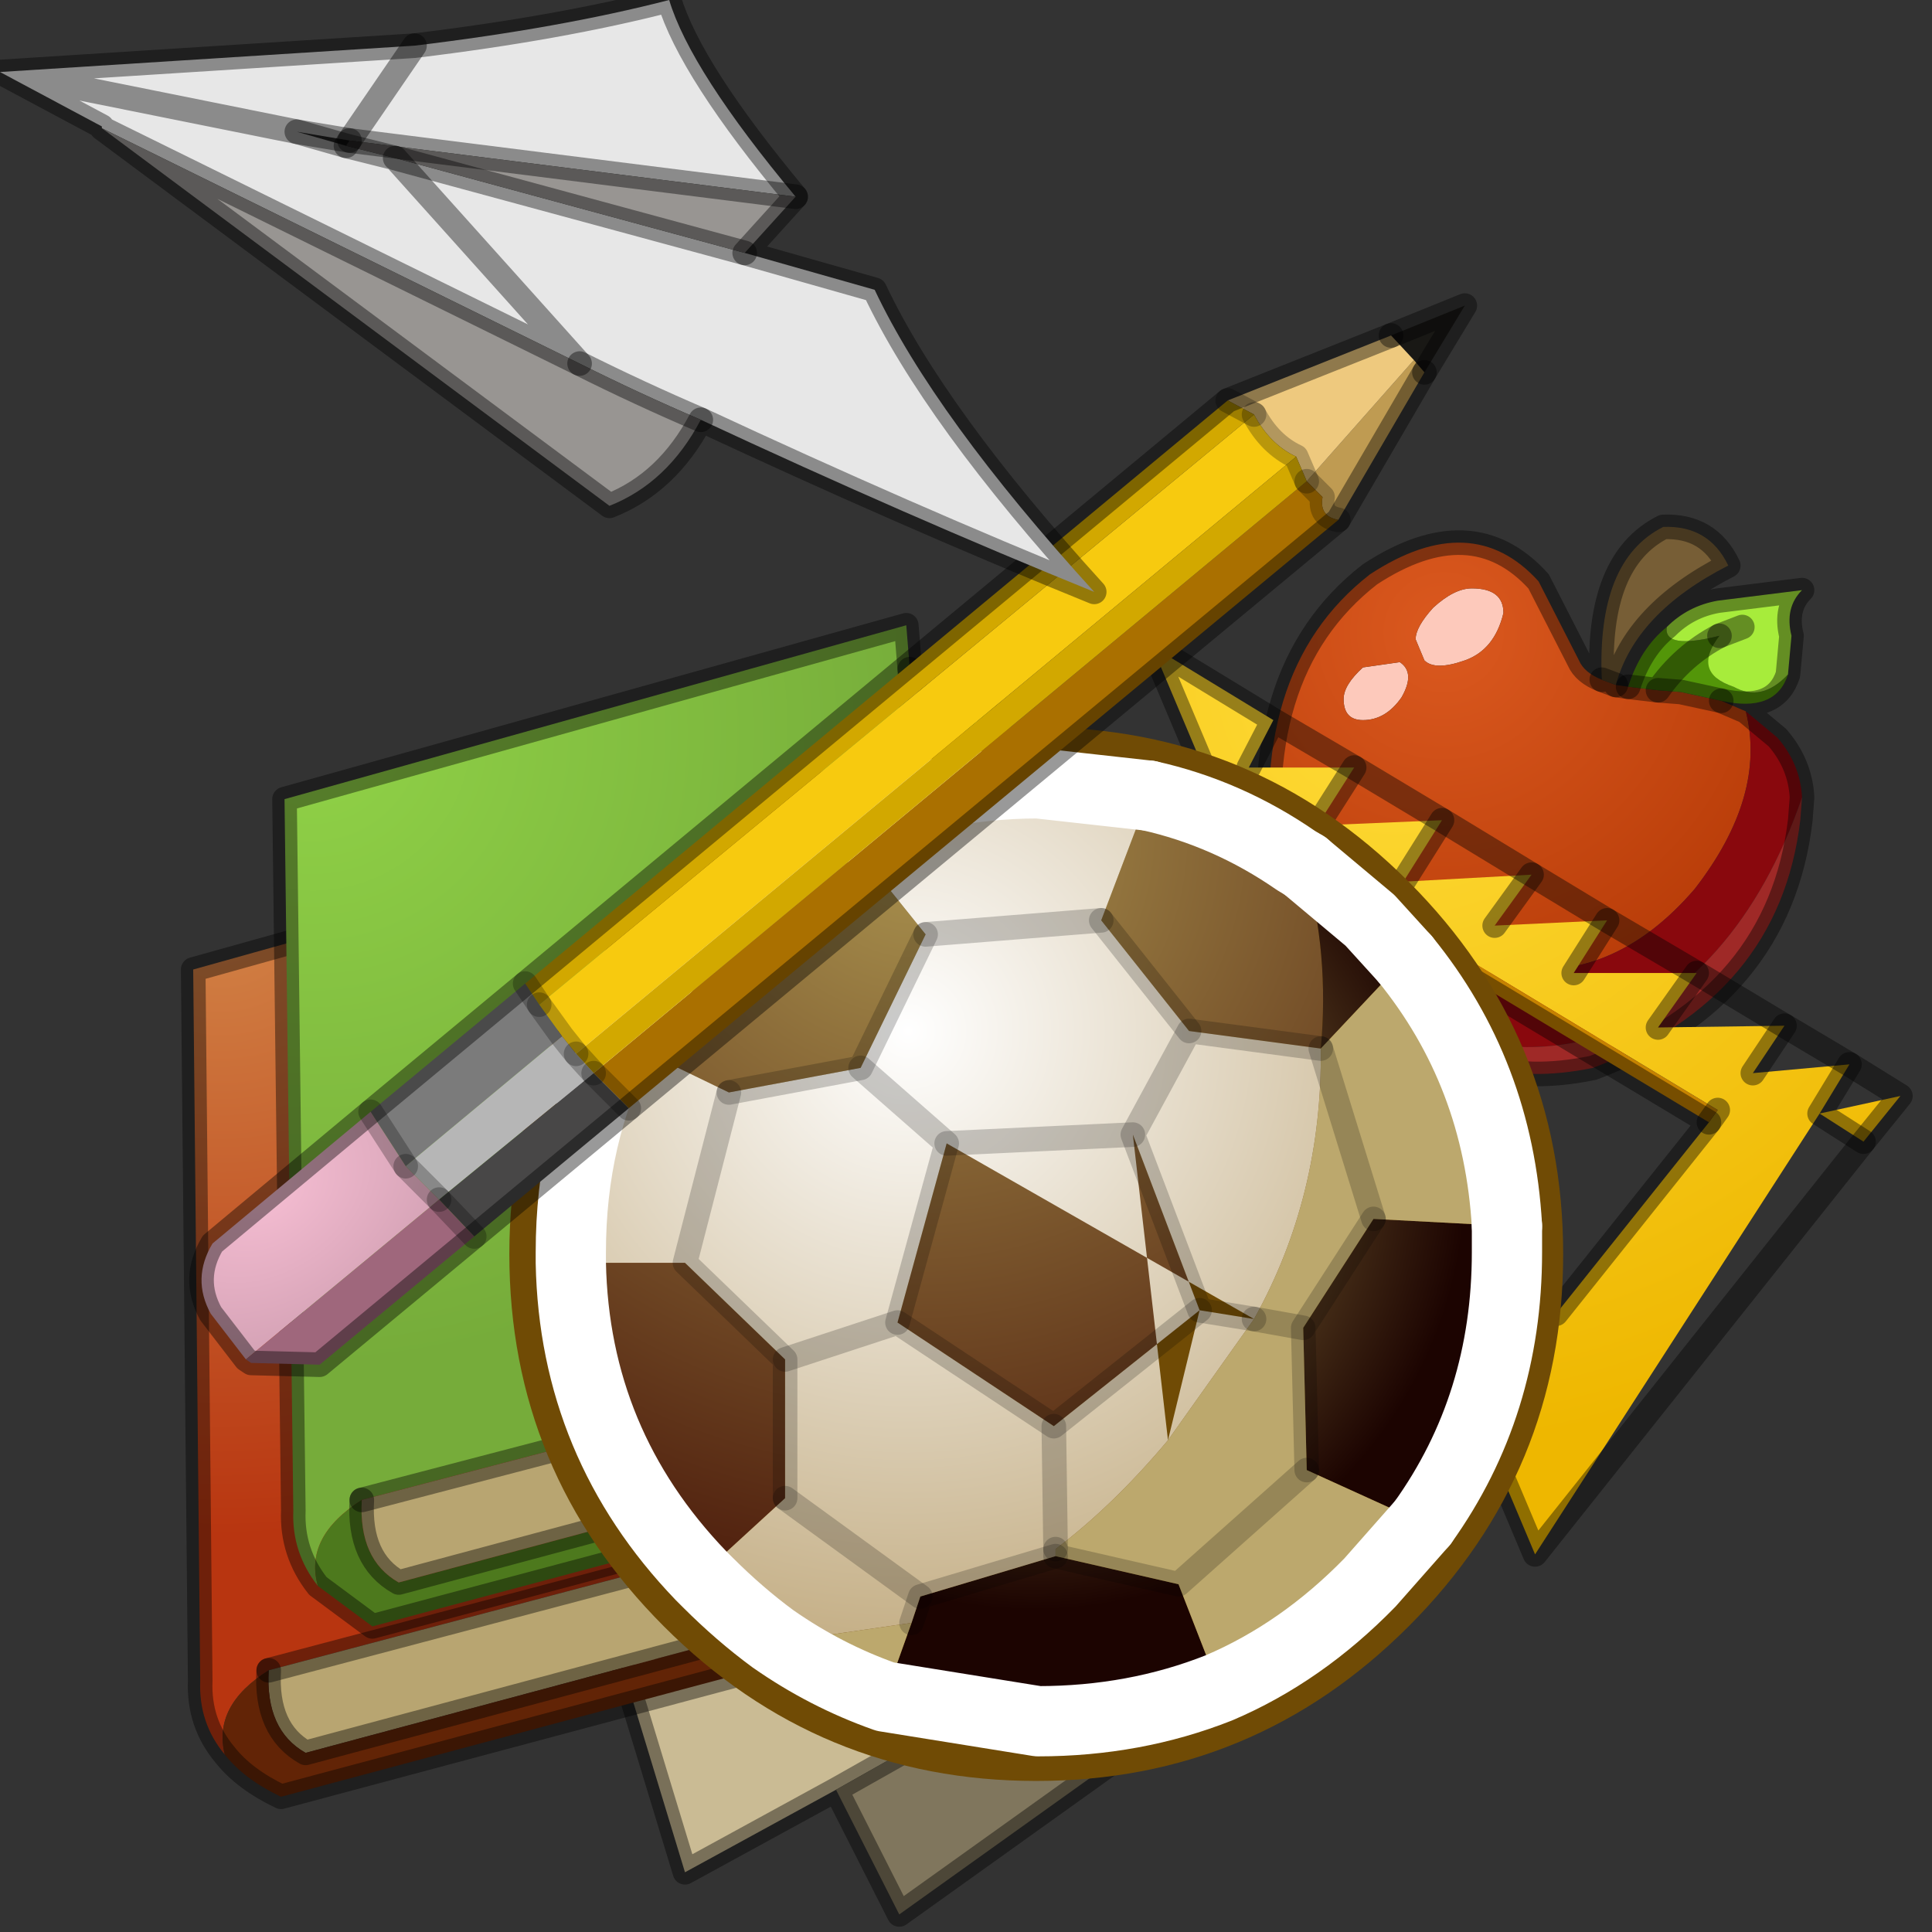 <?xml version="1.0" encoding="utf-8"?>
<svg version="1.1" id="Layer_1"
xmlns="http://www.w3.org/2000/svg"
xmlns:xlink="http://www.w3.org/1999/xlink"
width="55px" height="55px"
xml:space="preserve">
<rect width="100%" height="100%" fill="#333333" stroke="none"/>
<g id="PathID_469" transform="matrix(1, 0, 0, 1, 14.5, 20.7)">
<path style="fill:#FDC9BB;fill-opacity:1" d="M23.75 -0.8Q23.75 -1.2 24.3 -1.7L25.35 -1.85Q25.8 -1.55 25.4 -0.85Q24.95 -0.2 24.3 -0.2Q23.75 -0.2 23.75 -0.8M28.3 -3.25Q28.05 -2.2 27.2 -1.9Q26.35 -1.6 26.05 -1.9L25.8 -2.5Q25.8 -2.85 26.3 -3.4Q26.9 -3.95 27.4 -3.95Q28.3 -3.95 28.3 -3.25" />
<radialGradient
id="RadialGradID_296" gradientUnits="userSpaceOnUse" gradientTransform="matrix(0.013, 0, 0, 0.013, 26.6, -2.7)" spreadMethod ="pad" cx="0" cy="0" r="819.2" fx="0" fy="0" >
<stop  offset="0"  style="stop-color:#DB591F;stop-opacity:1" />
<stop  offset="1"  style="stop-color:#B93D09;stop-opacity:1" />
</radialGradient>
<path style="fill:url(#RadialGradID_296) " d="M24.3 -0.2Q24.95 -0.2 25.4 -0.85Q25.8 -1.55 25.35 -1.85L24.3 -1.7Q23.75 -1.2 23.75 -0.8Q23.75 -0.2 24.3 -0.2M27.4 -3.95Q26.9 -3.95 26.3 -3.4Q25.8 -2.85 25.8 -2.5L26.05 -1.9Q26.35 -1.6 27.2 -1.9Q28.05 -2.2 28.3 -3.25Q28.3 -3.95 27.4 -3.95M34.5 -0.75L35.2 -0.45Q35.8 1.95 33.75 4.6Q31.35 7.4 28.25 6.8Q25.75 8.35 22.65 6.5Q22.05 5.75 21.8 4.55Q20.9 -1.55 24.5 -4.35Q27.4 -6.25 29.3 -4.15L30.45 -1.9Q30.6 -1.55 31.1 -1.35L31.5 -1.2L31.85 -1.15L32.7 -1.05L33.35 -1L34.5 -0.75" />
<path style="fill:#539609;fill-opacity:1" d="M34.45 -2.6Q33.65 -1.55 34.85 -1.15Q33.4 -2.05 32.7 -1.05L31.85 -1.15Q32.2 -2.25 32.95 -2.85Q32.85 -2.2 34.45 -2.6M34.85 -1.15Q35.65 -0.7 36.4 -1.5Q36.05 -0.4 34.5 -0.75L33.35 -1L32.7 -1.05Q33.4 -2.05 34.45 -2.6" />
<path style="fill:#775E36;fill-opacity:1" d="M31.1 -1.35Q30.95 -4.75 32.85 -5.7Q34.15 -5.75 34.7 -4.6Q32.05 -3.25 31.5 -1.2L31.1 -1.35" />
<path style="fill:#A7EC3B;fill-opacity:1" d="M34.45 -2.6L35.1 -2.85L34.45 -2.6Q32.85 -2.2 32.95 -2.85Q33.55 -3.45 34.4 -3.6L36.8 -3.9Q36.3 -3.4 36.5 -2.6L36.4 -1.5Q35.65 -0.7 34.85 -1.15Q33.65 -1.55 34.45 -2.6" />
<path style="fill:#89080D;fill-opacity:1" d="M30.7 8.9Q27.75 9.6 25.7 7.95Q23.7 7.9 22.65 6.5Q25.75 8.35 28.25 6.8Q31.35 7.4 33.75 4.6Q35.8 1.95 35.2 -0.45L36.1 0.3Q36.75 1.05 36.8 2Q35 7.25 30.7 8.9" />
<path style="fill:#9F2927;fill-opacity:1" d="M36.8 2L36.75 2.65Q36.15 7.7 30.85 9.7Q27.2 10.45 25.7 7.95Q27.75 9.6 30.7 8.9Q35 7.25 36.8 2" />
<path style="fill:none;stroke-width:0.7;stroke-linecap:round;stroke-linejoin:round;stroke-miterlimit:3;stroke:#000000;stroke-opacity:0.4" d="M22.65 6.5Q22.05 5.75 21.8 4.55Q20.9 -1.55 24.5 -4.35Q27.4 -6.25 29.3 -4.15L30.45 -1.9Q30.6 -1.55 31.1 -1.35Q30.95 -4.75 32.85 -5.7Q34.15 -5.75 34.7 -4.6Q32.05 -3.25 31.5 -1.2L31.85 -1.15Q32.2 -2.25 32.95 -2.85Q33.55 -3.45 34.4 -3.6L36.8 -3.9Q36.3 -3.4 36.5 -2.6L36.4 -1.5Q36.05 -0.4 34.5 -0.75L35.2 -0.45L36.1 0.3Q36.75 1.05 36.8 2L36.75 2.65Q36.15 7.7 30.85 9.7Q27.2 10.45 25.7 7.95Q23.7 7.9 22.65 6.5z" />
<path style="fill:none;stroke-width:0.7;stroke-linecap:round;stroke-linejoin:round;stroke-miterlimit:3;stroke:#000000;stroke-opacity:0.4" d="M31.1 -1.35L31.5 -1.2" />
<path style="fill:none;stroke-width:0.7;stroke-linecap:round;stroke-linejoin:round;stroke-miterlimit:3;stroke:#000000;stroke-opacity:0.4" d="M31.85 -1.15L32.7 -1.05Q33.4 -2.05 34.45 -2.6" />
<path style="fill:none;stroke-width:0.7;stroke-linecap:round;stroke-linejoin:round;stroke-miterlimit:3;stroke:#000000;stroke-opacity:0.4" d="M34.45 -2.6L35.1 -2.85" />
<path style="fill:none;stroke-width:0.7;stroke-linecap:round;stroke-linejoin:round;stroke-miterlimit:3;stroke:#000000;stroke-opacity:0.4" d="M32.7 -1.05L33.35 -1L34.5 -0.75" />
</g>
<g id="PathID_470" transform="matrix(1, 0, 0, 1, 14.5, 20.7)">
<radialGradient
id="RadialGradID_297" gradientUnits="userSpaceOnUse" gradientTransform="matrix(0.027, 0, 0, 0.027, 25.2, -1.5)" spreadMethod ="pad" cx="0" cy="0" r="819.2" fx="0" fy="0" >
<stop  offset="0"  style="stop-color:#FFDC38;stop-opacity:1" />
<stop  offset="1"  style="stop-color:#EEB700;stop-opacity:1" />
</radialGradient>
<path style="fill:url(#RadialGradID_297) " d="M21.75 -0.2L21.05 1.15L24.05 1.15L23 2.8L26.55 2.65L25.45 4.4L29.1 4.2L28.05 5.65L31.25 5.5L30.3 7L33.8 7L32.7 8.55L36.3 8.5L35.4 9.85L38.15 9.6L37.3 11L39.6 10.5L38.55 11.8L37.3 11L29.2 23.55L18.3 -2.3L21.75 -0.2M21.05 1.15L21.75 -0.2M32.7 8.55L33.8 7M29.8 16.7L34.15 11.25L34.4 10.9L24.95 5.2L25.25 5.9L29.8 16.7M37.3 11L38.15 9.6M37.3 11L38.55 11.8M35.4 9.85L36.3 8.5M23 2.8L24.05 1.15M28.05 5.65L29.1 4.2M25.45 4.4L26.55 2.65M30.3 7L31.25 5.5" />
<path style="fill:#C68200;fill-opacity:1" d="M25.25 5.9L24.95 5.2L34.4 10.9L34.15 11.25L25.25 5.9" />
<path style="fill:none;stroke-width:0.7;stroke-linecap:round;stroke-linejoin:round;stroke-miterlimit:3;stroke:#000000;stroke-opacity:0.4" d="M21.75 -0.2L24.05 1.15L26.55 2.65L29.1 4.2L31.25 5.5L33.8 7L36.3 8.5L38.15 9.6L39.6 10.5L38.55 11.8L29.2 23.55L18.3 -2.3L21.75 -0.2L21.05 1.15" />
<path style="fill:none;stroke-width:0.7;stroke-linecap:round;stroke-linejoin:round;stroke-miterlimit:3;stroke:#000000;stroke-opacity:0.4" d="M33.8 7L32.7 8.55" />
<path style="fill:none;stroke-width:0.7;stroke-linecap:round;stroke-linejoin:round;stroke-miterlimit:3;stroke:#000000;stroke-opacity:0.4" d="M34.15 11.25L34.4 10.9" />
<path style="fill:none;stroke-width:0.7;stroke-linecap:round;stroke-linejoin:round;stroke-miterlimit:3;stroke:#000000;stroke-opacity:0.4" d="M24.95 5.2L25.25 5.9L34.15 11.25L29.8 16.7L25.25 5.9" />
<path style="fill:none;stroke-width:0.7;stroke-linecap:round;stroke-linejoin:round;stroke-miterlimit:3;stroke:#000000;stroke-opacity:0.4" d="M38.15 9.6L37.3 11L38.55 11.8" />
<path style="fill:none;stroke-width:0.7;stroke-linecap:round;stroke-linejoin:round;stroke-miterlimit:3;stroke:#000000;stroke-opacity:0.4" d="M36.3 8.5L35.4 9.85" />
<path style="fill:none;stroke-width:0.7;stroke-linecap:round;stroke-linejoin:round;stroke-miterlimit:3;stroke:#000000;stroke-opacity:0.4" d="M24.05 1.15L23 2.8" />
<path style="fill:none;stroke-width:0.7;stroke-linecap:round;stroke-linejoin:round;stroke-miterlimit:3;stroke:#000000;stroke-opacity:0.4" d="M29.1 4.2L28.05 5.65" />
<path style="fill:none;stroke-width:0.7;stroke-linecap:round;stroke-linejoin:round;stroke-miterlimit:3;stroke:#000000;stroke-opacity:0.4" d="M26.55 2.65L25.45 4.4" />
<path style="fill:none;stroke-width:0.7;stroke-linecap:round;stroke-linejoin:round;stroke-miterlimit:3;stroke:#000000;stroke-opacity:0.4" d="M31.25 5.5L30.3 7" />
</g>
<g id="PathID_471" transform="matrix(1, 0, 0, 1, 14.5, 20.7)">
<path style="fill:#CABB94;fill-opacity:1" d="M13.55 27.85L9.3 30.25L5 32.6L3.1 26.35Q9.05 25.2 13.5 27.85L12.65 27.85L13.5 27.85L13.55 27.85" />
<path style="fill:#80765D;fill-opacity:1" d="M13.55 27.85L19.7 27.65L11.1 33.8L9.3 30.25L13.55 27.85" />
<path style="fill:none;stroke-width:0.7;stroke-linecap:round;stroke-linejoin:round;stroke-miterlimit:3;stroke:#000000;stroke-opacity:0.4" d="M13.5 27.85L12.65 27.85" />
<path style="fill:none;stroke-width:0.7;stroke-linecap:round;stroke-linejoin:round;stroke-miterlimit:3;stroke:#000000;stroke-opacity:0.4" d="M9.3 30.25L11.1 33.8L19.7 27.65L13.55 27.85L9.3 30.25L5 32.6L3.1 26.35Q9.05 25.2 13.5 27.85L13.55 27.85" />
</g>
<g id="PathID_472" transform="matrix(1, 0, 0, 1, 14.5, 20.7)">
<radialGradient
id="RadialGradID_298" gradientUnits="userSpaceOnUse" gradientTransform="matrix(0.022, 0, 0, 0.022, -8.2, 5)" spreadMethod ="pad" cx="0" cy="0" r="819.2" fx="0" fy="0" >
<stop  offset="0"  style="stop-color:#D28447;stop-opacity:1" />
<stop  offset="1"  style="stop-color:#B83510;stop-opacity:1" />
</radialGradient>
<path style="fill:url(#RadialGradID_298) " d="M-6.85 26.85Q-8.45 27.85 -8.1 29.25Q-8.85 28.35 -8.8 27.15L-9 6.9L8.7 1.95L8.75 3.15L9.6 22.5L-6.85 26.85" />
<path style="fill:#E5D19F;fill-opacity:1" d="M8.75 3.15Q8.85 3.75 9.25 4.2L10.35 4.85L11.35 24.6L9.6 22.5L8.75 3.15" />
<path style="fill:#B8A571;fill-opacity:1" d="M9.6 22.5L11.35 24.6L-5.8 29.2Q-6.95 28.55 -6.85 26.85L9.6 22.5" />
<path style="fill:#622406;fill-opacity:1" d="M-6.85 26.85Q-6.95 28.55 -5.8 29.2L11.35 24.6L10.35 4.85L9.25 4.2L11 4.25L12.2 25.45L-6.5 30.45Q-7.55 29.95 -8.1 29.25Q-8.45 27.85 -6.85 26.85" />
<path style="fill:none;stroke-width:0.7;stroke-linecap:round;stroke-linejoin:round;stroke-miterlimit:3;stroke:#000000;stroke-opacity:0.4" d="M9.25 4.2L11 4.25L12.2 25.45L-6.5 30.45Q-7.55 29.95 -8.1 29.25Q-8.85 28.35 -8.8 27.15L-9 6.9L8.7 1.95L8.75 3.15Q8.85 3.75 9.25 4.2L10.35 4.85L11.35 24.6L-5.8 29.2Q-6.95 28.55 -6.85 26.85" />
<path style="fill:none;stroke-width:0.7;stroke-linecap:round;stroke-linejoin:round;stroke-miterlimit:3;stroke:#000000;stroke-opacity:0.4" d="M9.6 22.5L8.75 3.15" />
<path style="fill:none;stroke-width:0.7;stroke-linecap:round;stroke-linejoin:round;stroke-miterlimit:3;stroke:#000000;stroke-opacity:0.4" d="M-6.85 26.85L9.6 22.5" />
</g>
<g id="PathID_473" transform="matrix(1, 0, 0, 1, 14.5, 20.7)">
<path style="fill:#E5D19F;fill-opacity:1" d="M11.4 -1.65Q11.5 -1.05 11.9 -0.65L12.95 0.05L14 19.75L12.25 17.7L11.4 -1.65" />
<radialGradient
id="RadialGradID_299" gradientUnits="userSpaceOnUse" gradientTransform="matrix(0.022, 0, 0, 0.022, -5.6, 0.15)" spreadMethod ="pad" cx="0" cy="0" r="819.2" fx="0" fy="0" >
<stop  offset="0"  style="stop-color:#90D247;stop-opacity:1" />
<stop  offset="1"  style="stop-color:#76AC3A;stop-opacity:1" />
</radialGradient>
<path style="fill:url(#RadialGradID_299) " d="M-4.2 22Q-5.85 23.05 -5.45 24.45Q-6.2 23.5 -6.15 22.3L-6.4 2.05L11.3 -2.9L11.4 -1.65L12.25 17.7L-4.2 22" />
<path style="fill:#4D791D;fill-opacity:1" d="M-4.2 22Q-4.3 23.7 -3.15 24.35L14 19.75L12.95 0.05L11.9 -0.65L13.65 -0.6L14.85 20.6L-3.9 25.6L-5.45 24.45Q-5.85 23.05 -4.2 22" />
<path style="fill:#B8A571;fill-opacity:1" d="M12.25 17.7L14 19.75L-3.15 24.35Q-4.3 23.7 -4.2 22L12.25 17.7" />
<path style="fill:none;stroke-width:0.7;stroke-linecap:round;stroke-linejoin:round;stroke-miterlimit:3;stroke:#000000;stroke-opacity:0.4" d="M11.9 -0.65L13.65 -0.6L14.85 20.6L-3.9 25.6L-5.45 24.45Q-6.2 23.5 -6.15 22.3L-6.4 2.05L11.3 -2.9L11.4 -1.65Q11.5 -1.05 11.9 -0.65L12.95 0.05L14 19.75L-3.15 24.35Q-4.3 23.7 -4.2 22" />
<path style="fill:none;stroke-width:0.7;stroke-linecap:round;stroke-linejoin:round;stroke-miterlimit:3;stroke:#000000;stroke-opacity:0.4" d="M12.25 17.7L11.4 -1.65" />
<path style="fill:none;stroke-width:0.7;stroke-linecap:round;stroke-linejoin:round;stroke-miterlimit:3;stroke:#000000;stroke-opacity:0.4" d="M-4.2 22L12.25 17.7" />
</g>
<g id="PathID_474" transform="matrix(1, 0, 0, 1, 14.5, 20.7)">
<path style="fill:#704B05;fill-opacity:1" d="M15 0Q21.2 0 25.6 4.4Q30 8.8 30 15Q30 21.2 25.6 25.6Q21.2 30 15 30Q8.8 30 4.4 25.6Q0 21.2 0 15Q0 8.8 4.4 4.4Q8.8 0 15 0" />
</g>
<g id="PathID_475" transform="matrix(1, 0, 0, 1, 14.5, 20.7)">
<radialGradient
id="RadialGradID_300" gradientUnits="userSpaceOnUse" gradientTransform="matrix(0.034, 0, 0, 0.034, 11.55, 3.1)" spreadMethod ="pad" cx="0" cy="0" r="819.2" fx="0" fy="0" >
<stop  offset="0"  style="stop-color:#AA934F;stop-opacity:1" />
<stop  offset="0.925"  style="stop-color:#3E0901;stop-opacity:1" />
</radialGradient>
<path style="fill:url(#RadialGradID_300) " d="M16.85 5.5L18.2 1.95Q20.45 2.45 22.4 3.8L22.65 3.95Q23.35 6.45 23.1 9.15L19.35 8.65L16.85 5.5M12.45 11.85L17.75 11.6L19.65 16.6L15.5 19.9L11.05 16.95L12.45 11.85M7.85 18L7.85 21.95L5.45 24.15Q1.85 20.4 1.75 15.25L5 15.25L7.85 18M11.85 5.9L10 9.7L6.25 10.4L3.15 8.9Q4.1 7.05 5.65 5.5Q7.35 3.8 9.4 2.85L11.85 5.9" />
<radialGradient
id="RadialGradID_301" gradientUnits="userSpaceOnUse" gradientTransform="matrix(0.017, 0, 0, 0.017, 14.95, 12.85)" spreadMethod ="pad" cx="0" cy="0" r="819.2" fx="0" fy="0" >
<stop  offset="0"  style="stop-color:#AA934F;stop-opacity:1" />
<stop  offset="0.882"  style="stop-color:#1C0401;stop-opacity:1" />
</radialGradient>
<path style="fill:url(#RadialGradID_301) " d="M22.65 3.95L24.5 5.5L25.5 6.6L23.1 9.15Q23.35 6.45 22.65 3.95M28.4 14.95Q28.4 19.3 26 22.65L22.7 21.15L22.6 17.1L24.6 14L28.4 14.2L28.4 14.95M11.45 25.5L11.7 24.75L15.55 23.6L19.05 24.4L20.2 27.35Q17.8 28.3 15.05 28.3L10.7 27.6L11.45 25.5" />
<path style="fill:#BCA86D;fill-opacity:1" d="M19.05 24.4L22.7 21.15L19.05 24.4L15.55 23.6L15.55 23.4Q17.2 22.15 18.75 20.3L21.2 16.85L22.6 17.1L21.2 16.85Q23.15 13.35 23.1 9.15L25.5 6.6Q28.15 9.85 28.4 14.2L24.6 14L23.1 9.15L24.6 14L22.6 17.1L22.7 21.15L26 22.65L24.5 24.35Q22.55 26.35 20.2 27.35L19.05 24.4M11.45 25.5L10.7 27.6Q9 27 7.5 25.95L8.35 25.95L11.45 25.5" />
<radialGradient
id="RadialGradID_302" gradientUnits="userSpaceOnUse" gradientTransform="matrix(0.043, 0, 0, 0.043, 11.35, 8.65)" spreadMethod ="pad" cx="0" cy="0" r="819.2" fx="0" fy="0" >
<stop  offset="0"  style="stop-color:#FFFFFF;stop-opacity:1" />
<stop  offset="0.925"  style="stop-color:#936B1F;stop-opacity:1" />
</radialGradient>
<path style="fill:url(#RadialGradID_302) " d="M21.2 16.85L18.75 20.3L19.65 16.6L17.75 11.6L12.45 11.85L19.35 8.65L23.1 9.15Q23.15 13.35 21.2 16.85M18.75 20.3Q17.2 22.15 15.55 23.4L15.55 23.6L11.7 24.75L11.45 25.5L8.35 25.95L7.5 25.95Q6.55 25.25 5.65 24.35L5.45 24.15L7.85 21.95L7.85 18L5 15.25L6.25 10.4L5 15.25L1.75 15.25L1.75 14.95Q1.75 11.6 3.15 8.9L6.25 10.4L10 9.7L12.45 11.85L10 9.7L11.85 5.9L16.85 5.5L19.35 8.65L17.75 11.6M12.45 11.85L11.05 16.95L7.85 18L11.05 16.95L15.5 19.9L19.65 16.6L21.2 16.85M9.4 2.85Q12 1.6 15.05 1.6L18.2 1.95L16.85 5.5L11.85 5.9L9.4 2.85M15.55 23.4L15.5 19.9L15.55 23.4M7.85 21.95L11.7 24.75L7.85 21.95" />
<path style="fill:none;stroke-width:2;stroke-linecap:round;stroke-linejoin:round;stroke-miterlimit:3;stroke:#FFFFFF;stroke-opacity:1" d="M25.5 6.6L24.5 5.5L22.65 3.95" />
<path style="fill:none;stroke-width:0.7;stroke-linecap:round;stroke-linejoin:round;stroke-miterlimit:3;stroke:#000000;stroke-opacity:0.2" d="M23.1 9.15L19.35 8.65L17.75 11.6L19.65 16.6L21.2 16.85" />
<path style="fill:none;stroke-width:0.7;stroke-linecap:round;stroke-linejoin:round;stroke-miterlimit:3;stroke:#000000;stroke-opacity:0.2" d="M23.1 9.15L24.6 14" />
<path style="fill:none;stroke-width:2;stroke-linecap:round;stroke-linejoin:round;stroke-miterlimit:3;stroke:#FFFFFF;stroke-opacity:1" d="M28.4 14.2Q28.15 9.85 25.5 6.6" />
<path style="fill:none;stroke-width:2;stroke-linecap:round;stroke-linejoin:round;stroke-miterlimit:3;stroke:#FFFFFF;stroke-opacity:1" d="M18.2 1.95Q20.45 2.45 22.4 3.8L22.65 3.95" />
<path style="fill:none;stroke-width:0.7;stroke-linecap:round;stroke-linejoin:round;stroke-miterlimit:3;stroke:#000000;stroke-opacity:0.2" d="M24.6 14L22.6 17.1L22.7 21.15" />
<path style="fill:none;stroke-width:2;stroke-linecap:round;stroke-linejoin:round;stroke-miterlimit:3;stroke:#FFFFFF;stroke-opacity:1" d="M26 22.65Q28.4 19.3 28.4 14.95L28.4 14.2" />
<path style="fill:none;stroke-width:2;stroke-linecap:round;stroke-linejoin:round;stroke-miterlimit:3;stroke:#FFFFFF;stroke-opacity:1" d="M26 22.65L24.5 24.35Q22.55 26.35 20.2 27.35Q17.8 28.3 15.05 28.3L10.7 27.6Q9 27 7.5 25.95Q6.55 25.25 5.65 24.35L5.45 24.15Q1.85 20.4 1.75 15.25L1.75 14.95Q1.75 11.6 3.15 8.9Q4.1 7.05 5.65 5.5Q7.35 3.8 9.4 2.85Q12 1.6 15.05 1.6L18.2 1.95" />
<path style="fill:none;stroke-width:0.7;stroke-linecap:round;stroke-linejoin:round;stroke-miterlimit:3;stroke:#000000;stroke-opacity:0.2" d="M16.85 5.5L19.35 8.65" />
<path style="fill:none;stroke-width:0.7;stroke-linecap:round;stroke-linejoin:round;stroke-miterlimit:3;stroke:#000000;stroke-opacity:0.2" d="M21.2 16.85L22.6 17.1" />
<path style="fill:none;stroke-width:0.7;stroke-linecap:round;stroke-linejoin:round;stroke-miterlimit:3;stroke:#000000;stroke-opacity:0.2" d="M12.45 11.85L17.75 11.6" />
<path style="fill:none;stroke-width:0.7;stroke-linecap:round;stroke-linejoin:round;stroke-miterlimit:3;stroke:#000000;stroke-opacity:0.2" d="M11.85 5.9L16.85 5.5" />
<path style="fill:none;stroke-width:0.7;stroke-linecap:round;stroke-linejoin:round;stroke-miterlimit:3;stroke:#000000;stroke-opacity:0.2" d="M6.25 10.4L10 9.7L11.85 5.9" />
<path style="fill:none;stroke-width:0.7;stroke-linecap:round;stroke-linejoin:round;stroke-miterlimit:3;stroke:#000000;stroke-opacity:0.2" d="M7.85 21.95L7.85 18L5 15.25L6.25 10.4" />
<path style="fill:none;stroke-width:0.7;stroke-linecap:round;stroke-linejoin:round;stroke-miterlimit:3;stroke:#000000;stroke-opacity:0.2" d="M15.55 23.4L15.55 23.6L19.05 24.4L22.7 21.15" />
<path style="fill:none;stroke-width:0.7;stroke-linecap:round;stroke-linejoin:round;stroke-miterlimit:3;stroke:#000000;stroke-opacity:0.2" d="M15.5 19.9L15.55 23.4" />
<path style="fill:none;stroke-width:0.7;stroke-linecap:round;stroke-linejoin:round;stroke-miterlimit:3;stroke:#000000;stroke-opacity:0.2" d="M19.65 16.6L15.5 19.9L11.05 16.95L7.85 18" />
<path style="fill:none;stroke-width:0.7;stroke-linecap:round;stroke-linejoin:round;stroke-miterlimit:3;stroke:#000000;stroke-opacity:0.2" d="M11.05 16.95L12.45 11.85L10 9.7" />
<path style="fill:none;stroke-width:0.7;stroke-linecap:round;stroke-linejoin:round;stroke-miterlimit:3;stroke:#000000;stroke-opacity:0.2" d="M15.55 23.6L11.7 24.75L11.45 25.5" />
<path style="fill:none;stroke-width:0.7;stroke-linecap:round;stroke-linejoin:round;stroke-miterlimit:3;stroke:#000000;stroke-opacity:0.2" d="M11.7 24.75L7.85 21.95" />
</g>
<g id="PathID_476" transform="matrix(1, 0, 0, 1, 14.5, 20.7)">
<path style="fill:#191815;fill-opacity:1" d="M25.75 -10.45L25.1 -11.15L27.2 -12L26.05 -10.1L25.75 -10.45" />
<path style="fill:#BF9B52;fill-opacity:1" d="M25.75 -10.45L26.05 -10.1L23.6 -5.9Q23.05 -6 23.15 -6.55L22.7 -7L25.75 -10.45" />
<path style="fill:#EEC97E;fill-opacity:1" d="M22.7 -7L22.4 -7.7Q21.65 -8.05 21.2 -8.9L20.45 -9.3L25.1 -11.15L25.75 -10.45L22.7 -7" />
<path style="fill:#AA7000;fill-opacity:1" d="M2.85 10.3L2.4 9.85L22.7 -7L23.15 -6.55Q23.05 -6 23.6 -5.9L3.4 10.85L2.85 10.3" />
<path style="fill:#F7CA0F;fill-opacity:1" d="M1.9 9.3L1.5 8.8L0.85 7.9L21.2 -8.9Q21.65 -8.05 22.4 -7.7L1.9 9.3" />
<path style="fill:#D2A800;fill-opacity:1" d="M0.45 7.3L20.45 -9.3L21.2 -8.9L0.85 7.9L0.45 7.3M1.9 9.3L22.4 -7.7L22.7 -7L2.4 9.85L1.9 9.3" />
<path style="fill:#7B7B7B;fill-opacity:1" d="M0.85 7.9L1.5 8.8L-2.95 12.5L-3.95 10.95L0.45 7.3L0.85 7.9" />
<path style="fill:#B6B6B6;fill-opacity:1" d="M-2 13.45L-2.95 12.5L1.5 8.8L1.9 9.3L2.4 9.85L-2 13.45" />
<path style="fill:#484747;fill-opacity:1" d="M-2 13.45L2.4 9.85L2.85 10.3L3.4 10.85L-1 14.5L-2 13.45" />
<radialGradient
id="RadialGradID_303" gradientUnits="userSpaceOnUse" gradientTransform="matrix(0.006, -0.005, 0.004, 0.004, -6.9, 13.2)" spreadMethod ="pad" cx="0" cy="0" r="819.2" fx="0" fy="0" >
<stop  offset="0"  style="stop-color:#F5BDD2;stop-opacity:1" />
<stop  offset="1"  style="stop-color:#D2A0B3;stop-opacity:1" />
</radialGradient>
<path style="fill:url(#RadialGradID_303) " d="M-2.95 12.5L-2 13.45L-7.5 18L-8.5 16.7Q-9.05 15.7 -8.45 14.7L-3.95 10.95L-2.95 12.5" />
<path style="fill:#9F677C;fill-opacity:1" d="M-1 14.5L-5.4 18.15L-7.35 18.1L-7.5 18L-2 13.45L-1 14.5" />
<path style="fill:none;stroke-width:0.7;stroke-linecap:round;stroke-linejoin:round;stroke-miterlimit:3;stroke:#000000;stroke-opacity:0.4" d="M26.05 -10.1L27.2 -12L25.1 -11.15" />
<path style="fill:none;stroke-width:0.7;stroke-linecap:round;stroke-linejoin:round;stroke-miterlimit:3;stroke:#000000;stroke-opacity:0.4" d="M26.05 -10.1L23.6 -5.9L3.4 10.85L-1 14.5L-5.4 18.15L-7.35 18.1L-7.5 18L-8.5 16.7Q-9.05 15.7 -8.45 14.7L-3.95 10.95L0.45 7.3L20.45 -9.3L25.1 -11.15" />
<path style="fill:none;stroke-width:0.7;stroke-linecap:round;stroke-linejoin:round;stroke-miterlimit:3;stroke:#000000;stroke-opacity:0.251" d="M23.6 -5.9Q23.05 -6 23.15 -6.55L22.7 -7" />
<path style="fill:none;stroke-width:0.7;stroke-linecap:round;stroke-linejoin:round;stroke-miterlimit:3;stroke:#000000;stroke-opacity:0.251" d="M2.4 9.85L2.85 10.3L3.4 10.85" />
<path style="fill:none;stroke-width:0.7;stroke-linecap:round;stroke-linejoin:round;stroke-miterlimit:3;stroke:#000000;stroke-opacity:0.251" d="M21.2 -8.9Q21.65 -8.05 22.4 -7.7L22.7 -7" />
<path style="fill:none;stroke-width:0.7;stroke-linecap:round;stroke-linejoin:round;stroke-miterlimit:3;stroke:#000000;stroke-opacity:0.251" d="M20.45 -9.3L21.2 -8.9" />
<path style="fill:none;stroke-width:0.7;stroke-linecap:round;stroke-linejoin:round;stroke-miterlimit:3;stroke:#000000;stroke-opacity:0.251" d="M0.85 7.9L1.5 8.8L1.9 9.3" />
<path style="fill:none;stroke-width:0.7;stroke-linecap:round;stroke-linejoin:round;stroke-miterlimit:3;stroke:#000000;stroke-opacity:0.251" d="M2.4 9.85L1.9 9.3" />
<path style="fill:none;stroke-width:0.7;stroke-linecap:round;stroke-linejoin:round;stroke-miterlimit:3;stroke:#000000;stroke-opacity:0.251" d="M0.85 7.9L0.45 7.3" />
<path style="fill:none;stroke-width:0.7;stroke-linecap:round;stroke-linejoin:round;stroke-miterlimit:3;stroke:#000000;stroke-opacity:0.251" d="M-2.95 12.5L-2 13.45" />
<path style="fill:none;stroke-width:0.7;stroke-linecap:round;stroke-linejoin:round;stroke-miterlimit:3;stroke:#000000;stroke-opacity:0.251" d="M-1 14.5L-2 13.45" />
<path style="fill:none;stroke-width:0.7;stroke-linecap:round;stroke-linejoin:round;stroke-miterlimit:3;stroke:#000000;stroke-opacity:0.251" d="M-3.95 10.95L-2.95 12.5" />
</g>
<g id="PathID_477" transform="matrix(1, 0, 0, 1, 14.5, 20.7)">
<path style="fill:#E7E7E7;fill-opacity:1" d="M-2.7 -19.4L-4.55 -16.7L-6.05 -16.95L-14.5 -18.65L-6.05 -16.95L-4.65 -16.55L-3.25 -16.2L2 -10.35L-11.6 -17.05L-11.6 -17.1L-14.5 -18.65L-2.7 -19.4Q1.45 -19.9 4.55 -20.7Q5.15 -18.7 8.15 -15.1L-4.55 -16.7L-2.7 -19.4M2 -10.35L-3.25 -16.2L6.7 -13.5L10.4 -12.45Q12.1 -8.85 16.65 -3.85Q11.35 -6 5.45 -8.75Q3.7 -9.5 2 -10.35" />
<path style="fill:#989592;fill-opacity:1" d="M-3.25 -16.2L-4.65 -16.55L-4.55 -16.7L8.15 -15.1L6.7 -13.5L-3.25 -16.2M5.45 -8.75Q4.5 -6.95 2.85 -6.3L-11.6 -17.05L2 -10.35Q3.7 -9.5 5.45 -8.75" />
<path style="fill:none;stroke-width:0.7;stroke-linecap:round;stroke-linejoin:round;stroke-miterlimit:3;stroke:#000000;stroke-opacity:0.4" d="M-11.6 -17.05L-11.6 -17.1L-14.5 -18.65L-2.7 -19.4Q1.45 -19.9 4.55 -20.7Q5.15 -18.7 8.15 -15.1L6.7 -13.5L10.4 -12.45Q12.1 -8.85 16.65 -3.85Q11.35 -6 5.45 -8.75Q4.5 -6.95 2.85 -6.3L-11.6 -17.05L2 -10.35L-3.25 -16.2L-4.65 -16.55L-6.05 -16.95L-14.5 -18.65" />
<path style="fill:none;stroke-width:0.7;stroke-linecap:round;stroke-linejoin:round;stroke-miterlimit:3;stroke:#000000;stroke-opacity:0.4" d="M2 -10.35Q3.7 -9.5 5.45 -8.75" />
<path style="fill:none;stroke-width:0.7;stroke-linecap:round;stroke-linejoin:round;stroke-miterlimit:3;stroke:#000000;stroke-opacity:0.4" d="M-4.55 -16.7L-2.7 -19.4" />
<path style="fill:none;stroke-width:0.7;stroke-linecap:round;stroke-linejoin:round;stroke-miterlimit:3;stroke:#000000;stroke-opacity:0.4" d="M-6.05 -16.95L-4.55 -16.7L8.15 -15.1" />
<path style="fill:none;stroke-width:0.7;stroke-linecap:round;stroke-linejoin:round;stroke-miterlimit:3;stroke:#000000;stroke-opacity:0.4" d="M-4.55 -16.7L-4.65 -16.55" />
<path style="fill:none;stroke-width:0.7;stroke-linecap:round;stroke-linejoin:round;stroke-miterlimit:3;stroke:#000000;stroke-opacity:0.4" d="M-3.25 -16.2L6.7 -13.5" />
</g>
</svg>
